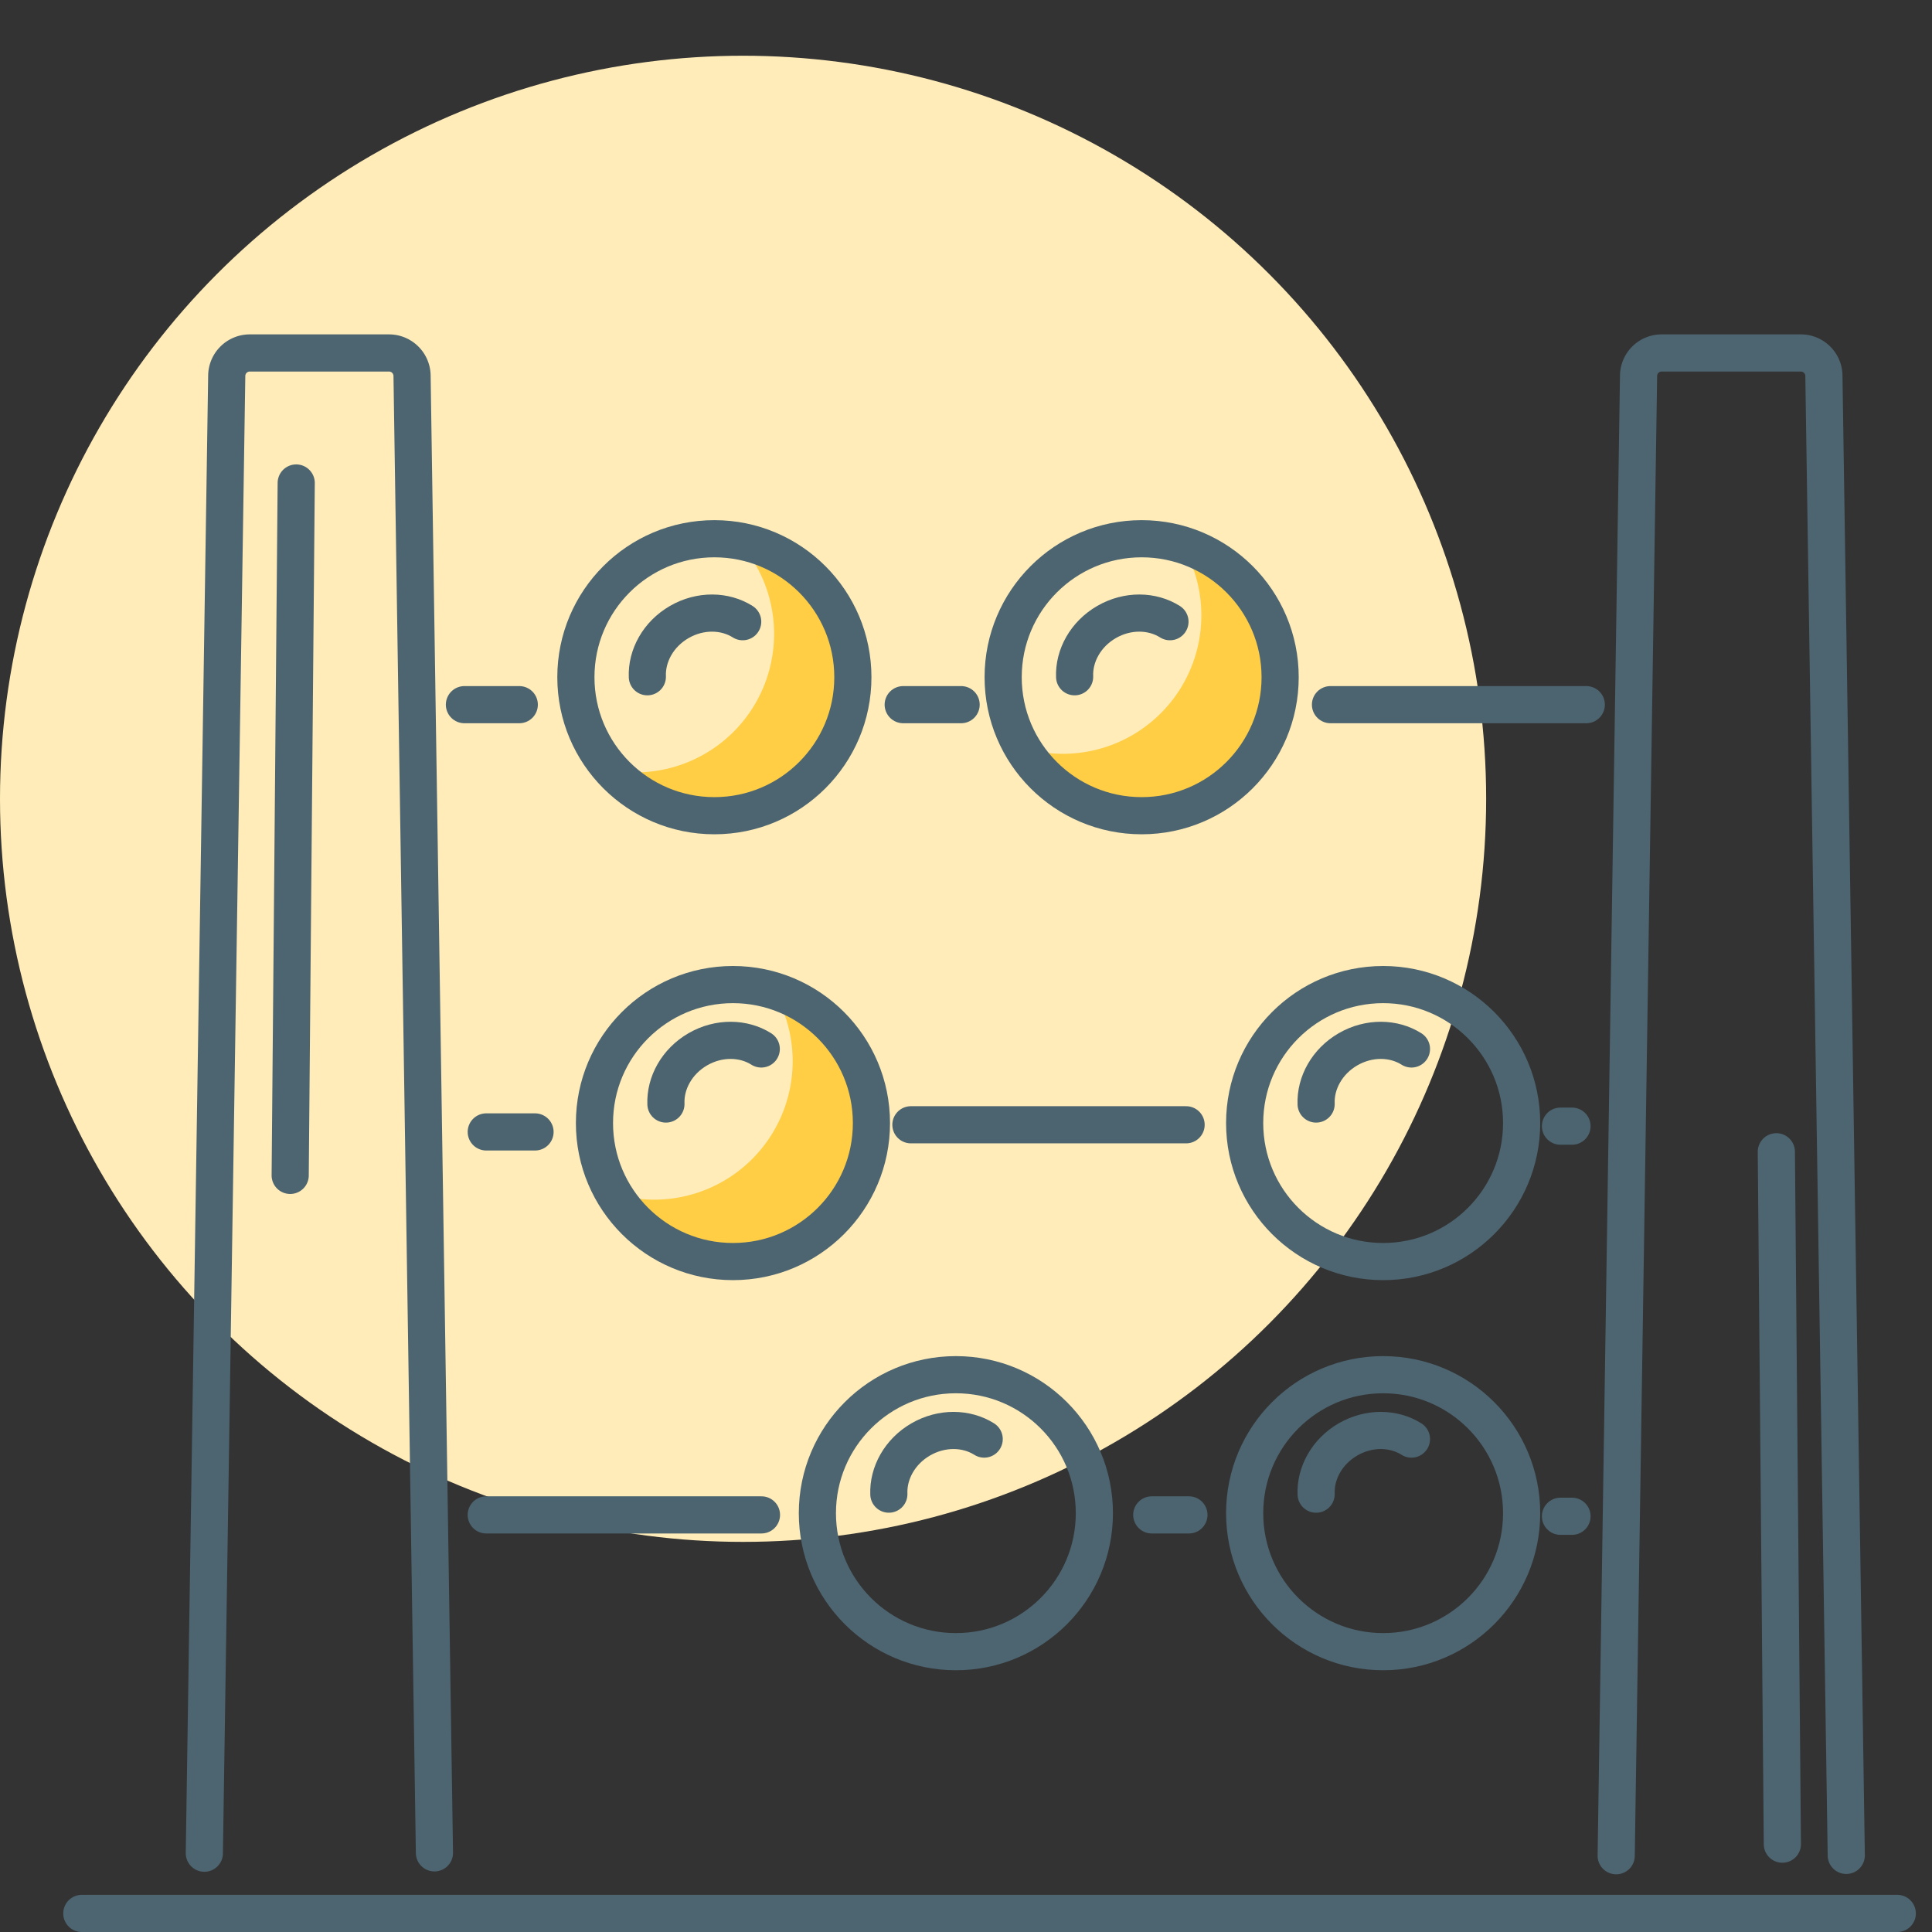 <svg xmlns="http://www.w3.org/2000/svg" width="104" height="104" viewBox="0 0 104 104"><rect x="0" y="0" width="104" height="104" fill="#333333" stroke="none"/><g fill="none" fill-rule="evenodd"><path d="M0 0h104v104H0z"/><g transform="translate(0 3)"><circle class="icon__background" cx="40" cy="40" r="40" fill="#FFECB9"/><path d="M33 61.241A7.455 7.455 0 0041.426 50 7.455 7.455 0 1133 61.241zm22-24A7.455 7.455 0 0063.426 26 7.455 7.455 0 1155 37.241zm-23 1A7.455 7.455 0 0040.426 27 7.455 7.455 0 1132 38.241z" fill="#FFCE45"/><g stroke-width="2" transform="translate(4 16)"><path stroke="#4C6470" stroke-linecap="round" d="M44.62 18.932h3.117m19.883 0h13.77m-60.39 0h2.953m-1.778 23h2.626m-2.626 20.615H36.99m8.044-21h14.814m-1.848 21h2m20 .074h.621m-.621-21h.621"/><path stroke="#4D6571" stroke-linecap="round" d="M7 80.758v-.019L8.205 1.224A1.242 1.242 0 019.447 0h7.492c.679 0 1.232.545 1.242 1.224l1.205 79.515M83 80.894l1.204-79.67A1.242 1.242 0 0185.446 0h7.493c.679 0 1.232.545 1.242 1.223l1.204 79.652M.405 84H98.13M11.621 44.271L11.945 7m80 73.271L91.621 43"/><circle cx="34.455" cy="17.455" r="7.455" stroke="#4D6571"/><path stroke="#4C6470" stroke-linecap="round" d="M30.847 17.43c-.045-1.13.587-2.294 1.72-2.948 1.132-.654 2.456-.62 3.412-.016"/><circle cx="57.455" cy="17.455" r="7.455" stroke="#4D6571"/><path stroke="#4C6470" stroke-linecap="round" d="M53.847 17.43c-.045-1.13.587-2.294 1.72-2.948 1.132-.654 2.456-.62 3.412-.016"/><circle cx="70.455" cy="41.455" r="7.455" stroke="#4D6571"/><path stroke="#4C6470" stroke-linecap="round" d="M66.847 40.43c-.045-1.13.587-2.294 1.72-2.948 1.132-.654 2.456-.62 3.412-.016"/><circle cx="35.455" cy="41.455" r="7.455" stroke="#4D6571"/><path stroke="#4C6470" stroke-linecap="round" d="M31.847 40.43c-.045-1.13.587-2.294 1.72-2.948 1.132-.654 2.456-.62 3.412-.016"/><circle cx="47.455" cy="62.455" r="7.455" stroke="#4D6571"/><path stroke="#4C6470" stroke-linecap="round" d="M43.847 61.43c-.045-1.13.587-2.294 1.72-2.948 1.132-.654 2.456-.62 3.412-.016"/><circle cx="70.455" cy="62.455" r="7.455" stroke="#4D6571"/><path stroke="#4C6470" stroke-linecap="round" d="M66.847 61.43c-.045-1.13.587-2.294 1.72-2.948 1.132-.654 2.456-.62 3.412-.016"/></g></g></g></svg>